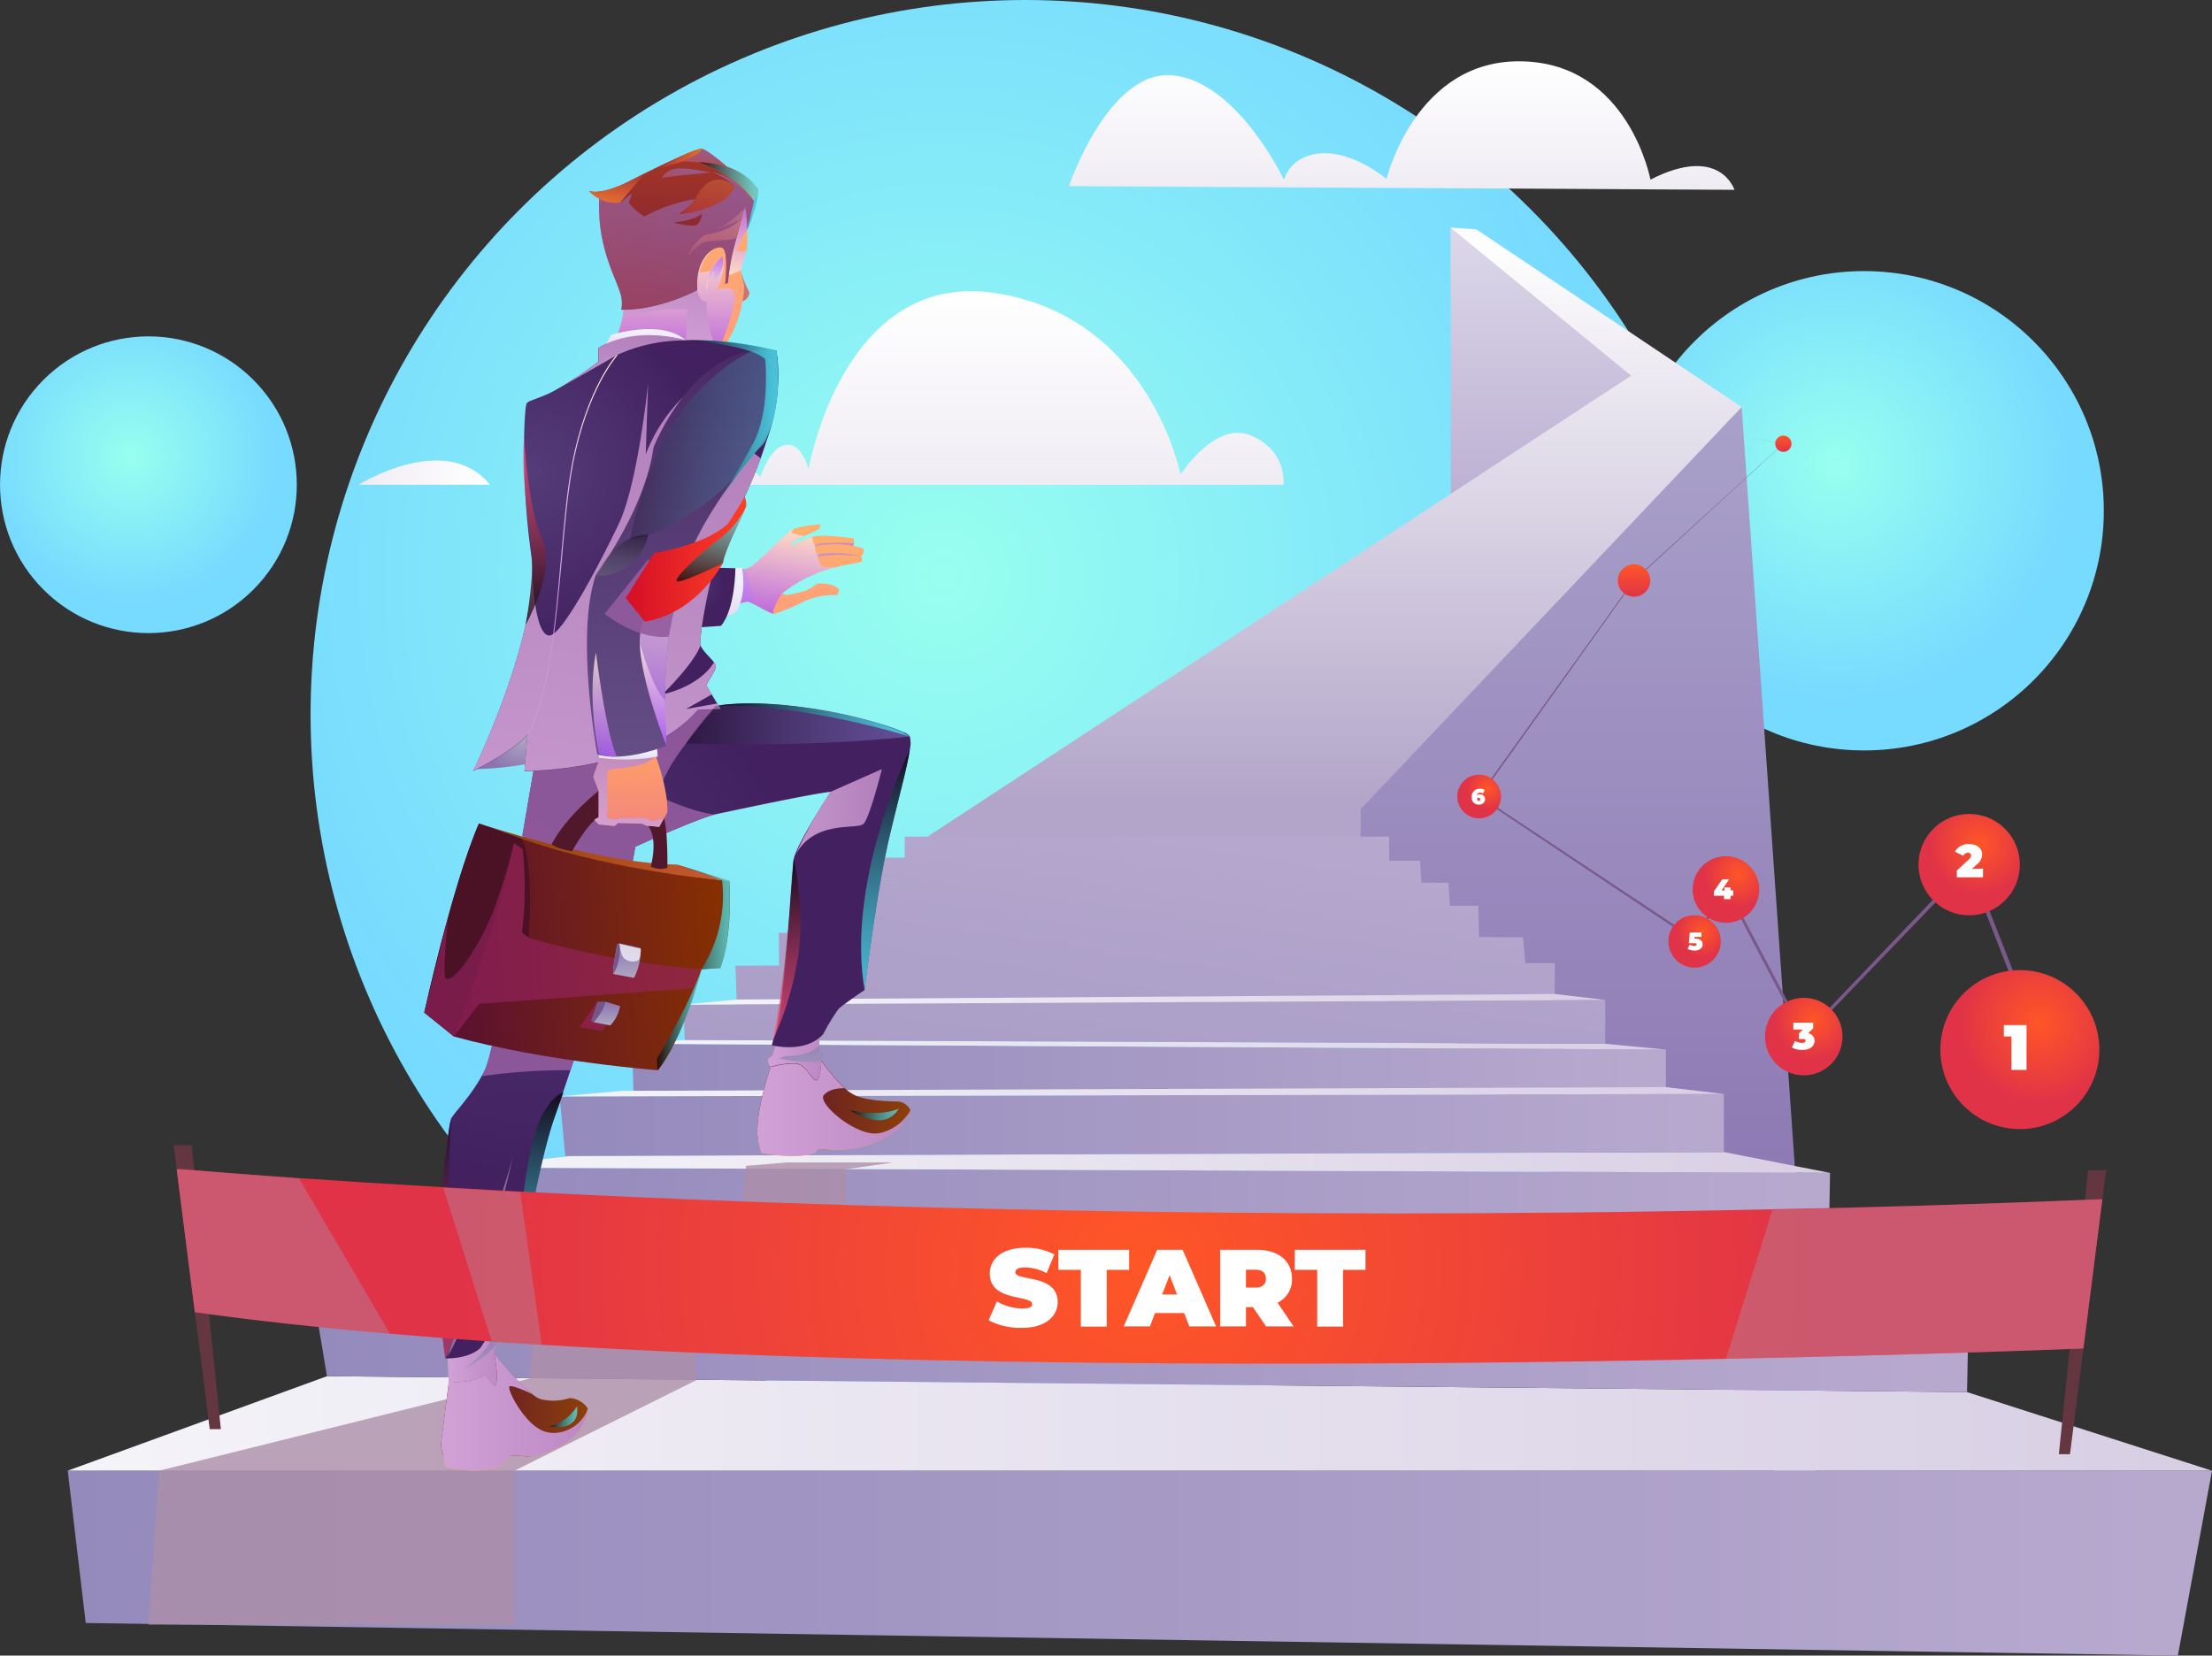 <svg xmlns="http://www.w3.org/2000/svg" xmlns:xlink="http://www.w3.org/1999/xlink" viewBox="0 0 506.68 379.31"><rect x="0" y="0" width="506.68" height="379.31" fill="#333333" stroke="none"/><defs><style>.cls-1{isolation:isolate;}.cls-2{fill:url(#Áåçûìÿííûé_ãðàäèåíò_109);}.cls-3{fill:url(#Áåçûìÿííûé_ãðàäèåíò_109-2);}.cls-4{fill:url(#Áåçûìÿííûé_ãðàäèåíò_109-3);}.cls-10,.cls-101,.cls-106,.cls-11,.cls-111,.cls-112,.cls-114,.cls-12,.cls-120,.cls-121,.cls-122,.cls-123,.cls-13,.cls-14,.cls-15,.cls-16,.cls-17,.cls-18,.cls-19,.cls-20,.cls-21,.cls-22,.cls-23,.cls-24,.cls-25,.cls-26,.cls-27,.cls-28,.cls-29,.cls-31,.cls-33,.cls-35,.cls-40,.cls-41,.cls-42,.cls-43,.cls-44,.cls-45,.cls-46,.cls-48,.cls-49,.cls-5,.cls-50,.cls-55,.cls-6,.cls-66,.cls-67,.cls-69,.cls-7,.cls-70,.cls-71,.cls-72,.cls-73,.cls-74,.cls-75,.cls-76,.cls-77,.cls-78,.cls-79,.cls-8,.cls-80,.cls-89,.cls-9,.cls-91,.cls-92{fill-rule:evenodd;}.cls-5{fill:url(#Áåçûìÿííûé_ãðàäèåíò_118);}.cls-6{fill:url(#Áåçûìÿííûé_ãðàäèåíò_118-2);}.cls-7{fill:url(#Áåçûìÿííûé_ãðàäèåíò_118-3);}.cls-8{fill:url(#Áåçûìÿííûé_ãðàäèåíò_51);}.cls-9{fill:url(#Áåçûìÿííûé_ãðàäèåíò_47);}.cls-10{fill:url(#Áåçûìÿííûé_ãðàäèåíò_24);}.cls-11{fill:url(#Áåçûìÿííûé_ãðàäèåíò_41);}.cls-12{fill:url(#Áåçûìÿííûé_ãðàäèåíò_24-2);}.cls-13{fill:url(#Áåçûìÿííûé_ãðàäèåíò_41-2);}.cls-14{fill:url(#Áåçûìÿííûé_ãðàäèåíò_24-3);}.cls-15{fill:url(#Áåçûìÿííûé_ãðàäèåíò_41-3);}.cls-16{fill:url(#Áåçûìÿííûé_ãðàäèåíò_24-4);}.cls-17{fill:url(#Áåçûìÿííûé_ãðàäèåíò_24-5);}.cls-18{fill:url(#Áåçûìÿííûé_ãðàäèåíò_41-4);}.cls-19{fill:url(#Áåçûìÿííûé_ãðàäèåíò_24-6);}.cls-20{fill:url(#Áåçûìÿííûé_ãðàäèåíò_24-7);}.cls-21{fill:url(#Áåçûìÿííûé_ãðàäèåíò_24-8);}.cls-22{fill:url(#Áåçûìÿííûé_ãðàäèåíò_24-9);}.cls-23{fill:url(#Áåçûìÿííûé_ãðàäèåíò_24-10);}.cls-24{fill:url(#Áåçûìÿííûé_ãðàäèåíò_24-11);}.cls-25{fill:url(#Áåçûìÿííûé_ãðàäèåíò_41-5);}.cls-26{fill:url(#Áåçûìÿííûé_ãðàäèåíò_35);}.cls-27{fill:url(#Áåçûìÿííûé_ãðàäèåíò_24-12);}.cls-28{fill:url(#Áåçûìÿííûé_ãðàäèåíò_41-6);}.cls-114,.cls-29{fill:#ad8ea9;}.cls-29,.cls-39,.cls-51,.cls-52,.cls-53,.cls-93,.cls-94,.cls-97{opacity:0.8;}.cls-100,.cls-101,.cls-102,.cls-103,.cls-114,.cls-29,.cls-30,.cls-32,.cls-34,.cls-36,.cls-37,.cls-38,.cls-39,.cls-47,.cls-51,.cls-52,.cls-53,.cls-54,.cls-58,.cls-59,.cls-60,.cls-74,.cls-81,.cls-82,.cls-83,.cls-84,.cls-85,.cls-90,.cls-93,.cls-94,.cls-97{mix-blend-mode:multiply;}.cls-100,.cls-101,.cls-30,.cls-36,.cls-37,.cls-38,.cls-47,.cls-54,.cls-81,.cls-82,.cls-83,.cls-84,.cls-85,.cls-90{opacity:0.91;}.cls-30{fill:url(#Áåçûìÿííûé_ãðàäèåíò_73);}.cls-31{fill:url(#Áåçûìÿííûé_ãðàäèåíò_133);}.cls-32{fill:url(#Áåçûìÿííûé_ãðàäèåíò_73-2);}.cls-33{fill:url(#Áåçûìÿííûé_ãðàäèåíò_133-2);}.cls-34{fill:url(#Áåçûìÿííûé_ãðàäèåíò_73-3);}.cls-35{fill:url(#Áåçûìÿííûé_ãðàäèåíò_40);}.cls-36{fill:url(#Áåçûìÿííûé_ãðàäèåíò_73-4);}.cls-37{fill:url(#Áåçûìÿííûé_ãðàäèåíò_73-5);}.cls-38{fill:url(#Áåçûìÿííûé_ãðàäèåíò_73-6);}.cls-39{fill:url(#Áåçûìÿííûé_ãðàäèåíò_153);}.cls-40{fill:url(#Áåçûìÿííûé_ãðàäèåíò_68);}.cls-41{fill:url(#Áåçûìÿííûé_ãðàäèåíò_93);}.cls-42{fill:#b53d27;}.cls-43{fill:url(#Áåçûìÿííûé_ãðàäèåíò_26);}.cls-44{fill:url(#Áåçûìÿííûé_ãðàäèåíò_26-2);}.cls-45{fill:url(#Áåçûìÿííûé_ãðàäèåíò_93-2);}.cls-46{fill:url(#Áåçûìÿííûé_ãðàäèåíò_184);}.cls-101,.cls-47{fill:#935b9d;}.cls-48{fill:url(#Áåçûìÿííûé_ãðàäèåíò_184-2);}.cls-49{fill:#d2726c;}.cls-50{fill:url(#Áåçûìÿííûé_ãðàäèåíò_40-2);}.cls-51{fill:url(#Áåçûìÿííûé_ãðàäèåíò_153-2);}.cls-52{fill:url(#Áåçûìÿííûé_ãðàäèåíò_285);}.cls-53{fill:url(#Áåçûìÿííûé_ãðàäèåíò_285-2);}.cls-54{fill:url(#Áåçûìÿííûé_ãðàäèåíò_73-7);}.cls-55{fill:url(#Áåçûìÿííûé_ãðàäèåíò_16);}.cls-56{fill:url(#Áåçûìÿííûé_ãðàäèåíò_145);}.cls-57{fill:url(#Áåçûìÿííûé_ãðàäèåíò_145-2);}.cls-109,.cls-58,.cls-59,.cls-60{opacity:0.5;}.cls-58{fill:url(#Áåçûìÿííûé_ãðàäèåíò_2);}.cls-59{fill:url(#Áåçûìÿííûé_ãðàäèåíò_2-2);}.cls-60{fill:url(#Áåçûìÿííûé_ãðàäèåíò_2-3);}.cls-61{fill:url(#Áåçûìÿííûé_ãðàäèåíò_145-3);}.cls-62{fill:url(#Áåçûìÿííûé_ãðàäèåíò_145-4);}.cls-63{fill:url(#Áåçûìÿííûé_ãðàäèåíò_151);}.cls-64{fill:url(#Áåçûìÿííûé_ãðàäèåíò_152);}.cls-104,.cls-105,.cls-107,.cls-108,.cls-110,.cls-65,.cls-77,.cls-79,.cls-80,.cls-87,.cls-88,.cls-98,.cls-99{opacity:0.7;}.cls-104,.cls-105,.cls-107,.cls-108,.cls-109,.cls-110,.cls-65,.cls-77,.cls-79,.cls-80,.cls-86,.cls-87,.cls-88,.cls-95,.cls-96,.cls-98,.cls-99{mix-blend-mode:screen;}.cls-65{fill:url(#Áåçûìÿííûé_ãðàäèåíò_179);}.cls-66{fill:url(#Áåçûìÿííûé_ãðàäèåíò_33);}.cls-67{fill:url(#Áåçûìÿííûé_ãðàäèåíò_77);}.cls-68{fill:url(#Áåçûìÿííûé_ãðàäèåíò_153-3);}.cls-69{fill:url(#Áåçûìÿííûé_ãðàäèåíò_68-2);}.cls-70{fill:url(#Áåçûìÿííûé_ãðàäèåíò_132);}.cls-71{fill:url(#Áåçûìÿííûé_ãðàäèåíò_124);}.cls-72{fill:#50182a;}.cls-73{fill:#4b1124;}.cls-74{fill:#9a2463;opacity:0.6;}.cls-75{fill:url(#Áåçûìÿííûé_ãðàäèåíò_133-3);}.cls-76{fill:#755689;}.cls-113,.cls-77{fill:#fff;}.cls-78{fill:url(#Áåçûìÿííûé_ãðàäèåíò_133-4);}.cls-79{fill:url(#Áåçûìÿííûé_ãðàäèåíò_179-2);}.cls-80{fill:url(#Áåçûìÿííûé_ãðàäèåíò_179-3);}.cls-81{fill:url(#Áåçûìÿííûé_ãðàäèåíò_73-8);}.cls-82{fill:url(#Áåçûìÿííûé_ãðàäèåíò_73-9);}.cls-83{fill:url(#Áåçûìÿííûé_ãðàäèåíò_73-10);}.cls-84{fill:#93789d;}.cls-85{fill:url(#Áåçûìÿííûé_ãðàäèåíò_73-11);}.cls-86{opacity:0.33;fill:url(#Áåçûìÿííûé_ãðàäèåíò_167);}.cls-87{fill:url(#Áåçûìÿííûé_ãðàäèåíò_172);}.cls-88{fill:url(#Áåçûìÿííûé_ãðàäèåíò_172-2);}.cls-89{fill:url(#Áåçûìÿííûé_ãðàäèåíò_177);}.cls-90{fill:url(#Áåçûìÿííûé_ãðàäèåíò_73-12);}.cls-91{fill:url(#Áåçûìÿííûé_ãðàäèåíò_68-3);}.cls-92{fill:url(#Áåçûìÿííûé_ãðàäèåíò_84);}.cls-93{fill:url(#Áåçûìÿííûé_ãðàäèåíò_153-4);}.cls-94{fill:url(#Áåçûìÿííûé_ãðàäèåíò_153-5);}.cls-95{opacity:0.2;fill:url(#Áåçûìÿííûé_ãðàäèåíò_176);}.cls-114,.cls-96{opacity:0.4;}.cls-96{fill:url(#Áåçûìÿííûé_ãðàäèåíò_163);}.cls-97{fill:url(#Áåçûìÿííûé_ãðàäèåíò_153-6);}.cls-98{fill:url(#Áåçûìÿííûé_ãðàäèåíò_179-4);}.cls-99{fill:url(#Áåçûìÿííûé_ãðàäèåíò_179-5);}.cls-100{fill:url(#Áåçûìÿííûé_ãðàäèåíò_73-13);}.cls-102{fill:url(#Áåçûìÿííûé_ãðàäèåíò_73-14);}.cls-103{fill:url(#Áåçûìÿííûé_ãðàäèåíò_73-15);}.cls-104{fill:url(#Áåçûìÿííûé_ãðàäèåíò_179-6);}.cls-105{fill:url(#Áåçûìÿííûé_ãðàäèåíò_179-7);}.cls-106{fill:url(#Áåçûìÿííûé_ãðàäèåíò_201);}.cls-107{fill:url(#Áåçûìÿííûé_ãðàäèåíò_179-8);}.cls-108{fill:url(#Áåçûìÿííûé_ãðàäèåíò_208);}.cls-109{fill:url(#Áåçûìÿííûé_ãðàäèåíò_210);}.cls-110{fill:url(#Áåçûìÿííûé_ãðàäèåíò_210-2);}.cls-111{fill:#633640;}.cls-112{fill:url(#Áåçûìÿííûé_ãðàäèåíò_123);}.cls-115{fill:#79598a;}.cls-116{fill:url(#Áåçûìÿííûé_ãðàäèåíò_123-2);}.cls-117{fill:url(#Áåçûìÿííûé_ãðàäèåíò_123-3);}.cls-118{fill:url(#Áåçûìÿííûé_ãðàäèåíò_123-4);}.cls-119{fill:url(#Áåçûìÿííûé_ãðàäèåíò_123-5);}.cls-120{fill:url(#Áåçûìÿííûé_ãðàäèåíò_123-6);}.cls-121{fill:url(#Áåçûìÿííûé_ãðàäèåíò_123-7);}.cls-122{fill:url(#Áåçûìÿííûé_ãðàäèåíò_170);}.cls-123{fill:url(#Áåçûìÿííûé_ãðàäèåíò_170-2);}</style><radialGradient id="Áåçûìÿííûé_ãðàäèåíò_109" cx="215.89" cy="132.1" r="163.71" gradientUnits="userSpaceOnUse"><stop offset="0" stop-color="#98ffef"/><stop offset="0.98" stop-color="#77daff"/></radialGradient><radialGradient id="Áåçûìÿííûé_ãðàäèåíò_109-2" cx="420.63" cy="106.42" r="54.91" xlink:href="#Áåçûìÿííûé_ãðàäèåíò_109"/><radialGradient id="Áåçûìÿííûé_ãðàäèåíò_109-3" cx="30.05" cy="104.49" r="33.99" gradientTransform="translate(88.48 8.49) rotate(45)" xlink:href="#Áåçûìÿííûé_ãðàäèåíò_109"/><linearGradient id="Áåçûìÿííûé_ãðàäèåíò_118" x1="221.22" y1="111.06" x2="221.22" y2="66.71" gradientUnits="userSpaceOnUse"><stop offset="0.02" stop-color="#f0ecf4"/><stop offset="1" stop-color="#fff"/></linearGradient><linearGradient id="Áåçûìÿííûé_ãðàäèåíò_118-2" x1="82.14" y1="108.28" x2="112.24" y2="108.28" xlink:href="#Áåçûìÿííûé_ãðàäèåíò_118"/><linearGradient id="Áåçûìÿííûé_ãðàäèåíò_118-3" x1="321.07" y1="43.49" x2="321.07" y2="14.04" xlink:href="#Áåçûìÿííûé_ãðàäèåíò_118"/><linearGradient id="Áåçûìÿííûé_ãðàäèåíò_51" x1="41.16" y1="210.47" x2="41.16" y2="52.15" gradientTransform="matrix(-1, 0, 0, 1, 401.39, 0)" gradientUnits="userSpaceOnUse"><stop offset="0.02" stop-color="#8c74b1"/><stop offset="1" stop-color="#dcd8e9"/></linearGradient><linearGradient id="Áåçûìÿííûé_ãðàäèåíò_47" x1="44.66" y1="351.27" x2="44.66" y2="93.25" gradientTransform="matrix(-1, 0, 0, 1, 401.39, 0)" gradientUnits="userSpaceOnUse"><stop offset="0.02" stop-color="#8268aa"/><stop offset="1" stop-color="#a9a1ca"/></linearGradient><linearGradient id="Áåçûìÿííûé_ãðàäèåíò_24" x1="15.51" y1="358.12" x2="506.68" y2="358.12" gradientUnits="userSpaceOnUse"><stop offset="0" stop-color="#948abc"/><stop offset="0.98" stop-color="#b7a9ce"/></linearGradient><linearGradient id="Áåçûìÿííûé_ãðàäèåíò_41" x1="-105.29" y1="326.13" x2="385.89" y2="326.13" gradientTransform="matrix(-1, 0, 0, 1, 401.39, 0)" gradientUnits="userSpaceOnUse"><stop offset="0.02" stop-color="#d8cfe4"/><stop offset="1" stop-color="#f5f4f9"/></linearGradient><linearGradient id="Áåçûìÿííûé_ãðàäèåíò_24-2" x1="71.3" y1="306.38" x2="451.06" y2="306.38" xlink:href="#Áåçûìÿííûé_ãðàäèåíò_24"/><linearGradient id="Áåçûìÿííûé_ãðàäèåíò_41-2" x1="-49.67" y1="288.8" x2="330.09" y2="288.8" xlink:href="#Áåçûìÿííûé_ãðàäèåíò_41"/><linearGradient id="Áåçûìÿííûé_ãðàäèåíò_24-3" x1="106.57" y1="275.64" x2="419.19" y2="275.64" xlink:href="#Áåçûìÿííûé_ãðàäèåíò_24"/><linearGradient id="Áåçûìÿííûé_ãðàäèåíò_41-3" x1="-17.79" y1="266.33" x2="294.82" y2="266.33" xlink:href="#Áåçûìÿííûé_ãðàäèåíò_41"/><linearGradient id="Áåçûìÿííûé_ãðàäèåíò_24-4" x1="128.17" y1="257.75" x2="394.87" y2="257.75" xlink:href="#Áåçûìÿííûé_ãðàäèåíò_24"/><linearGradient id="Áåçûìÿííûé_ãðàäèåíò_24-5" x1="144.76" y1="244.53" x2="381.58" y2="244.53" xlink:href="#Áåçûìÿííûé_ãðàäèåíò_24"/><linearGradient id="Áåçûìÿííûé_ãðàäèåíò_41-4" x1="19.81" y1="239.38" x2="256.64" y2="239.38" xlink:href="#Áåçûìÿííûé_ãðàäèåíò_41"/><linearGradient id="Áåçûìÿííûé_ãðàäèåíò_24-6" x1="154.18" y1="345.81" x2="132.7" y2="185.64" gradientTransform="matrix(-1, 0, 0, 1, 401.39, 0)" xlink:href="#Áåçûìÿííûé_ãðàäèåíò_24"/><linearGradient id="Áåçûìÿííûé_ãðàäèåíò_24-7" x1="155.74" y1="350.1" x2="133.16" y2="181.77" gradientTransform="matrix(-1, 0, 0, 1, 401.39, 0)" xlink:href="#Áåçûìÿííûé_ãðàäèåíò_24"/><linearGradient id="Áåçûìÿííûé_ãðàäèåíò_24-8" x1="154.92" y1="349.01" x2="132.37" y2="180.85" gradientTransform="matrix(-1, 0, 0, 1, 401.39, 0)" xlink:href="#Áåçûìÿííûé_ãðàäèåíò_24"/><linearGradient id="Áåçûìÿííûé_ãðàäèåíò_24-9" x1="156.93" y1="347.12" x2="134.55" y2="180.2" gradientTransform="matrix(-1, 0, 0, 1, 401.39, 0)" xlink:href="#Áåçûìÿííûé_ãðàäèåíò_24"/><linearGradient id="Áåçûìÿííûé_ãðàäèåíò_24-10" x1="156.5" y1="343.09" x2="134.67" y2="180.26" gradientTransform="matrix(-1, 0, 0, 1, 401.39, 0)" xlink:href="#Áåçûìÿííûé_ãðàäèåíò_24"/><linearGradient id="Áåçûìÿííûé_ãðàäèåíò_24-11" x1="157.84" y1="347.05" x2="135.25" y2="178.62" gradientTransform="matrix(-1, 0, 0, 1, 401.39, 0)" xlink:href="#Áåçûìÿííûé_ãðàäèåíò_24"/><linearGradient id="Áåçûìÿííûé_ãðàäèåíò_41-5" x1="33.71" y1="228.95" x2="244.84" y2="228.95" xlink:href="#Áåçûìÿííûé_ãðàäèåíò_41"/><linearGradient id="Áåçûìÿííûé_ãðàäèåíò_35" x1="95.68" y1="183.54" x2="95.68" y2="55.07" gradientTransform="matrix(-1, 0, 0, 1, 401.39, 0)" gradientUnits="userSpaceOnUse"><stop offset="0" stop-color="#b2a5c9"/><stop offset="0.98" stop-color="#fdfdfd"/></linearGradient><linearGradient id="Áåçûìÿííûé_ãðàäèåíò_24-12" x1="160.59" y1="358.32" x2="136.24" y2="176.72" gradientTransform="matrix(-1, 0, 0, 1, 401.39, 0)" xlink:href="#Áåçûìÿííûé_ãðàäèåíò_24"/><linearGradient id="Áåçûìÿííûé_ãðàäèåíò_41-6" x1="6.56" y1="250.14" x2="273.22" y2="250.14" xlink:href="#Áåçûìÿííûé_ãðàäèåíò_41"/><linearGradient id="Áåçûìÿííûé_ãðàäèåíò_73" x1="103.28" y1="234.08" x2="207.23" y2="234.08" gradientUnits="userSpaceOnUse"><stop offset="0.02" stop-color="#d1a1d6"/><stop offset="0.99" stop-color="#bd89c4"/></linearGradient><linearGradient id="Áåçûìÿííûé_ãðàäèåíò_133" x1="182.3" y1="250.37" x2="182.3" y2="234.72" gradientUnits="userSpaceOnUse"><stop offset="0" stop-color="#aea8c2"/><stop offset="0.98" stop-color="#8c74b1"/></linearGradient><linearGradient id="Áåçûìÿííûé_ãðàäèåíò_73-2" x1="175.9" y1="242.91" x2="188.21" y2="242.91" xlink:href="#Áåçûìÿííûé_ãðàäèåíò_73"/><linearGradient id="Áåçûìÿííûé_ãðàäèåíò_133-2" x1="108.55" y1="319.03" x2="108.55" y2="302.01" xlink:href="#Áåçûìÿííûé_ãðàäèåíò_133"/><linearGradient id="Áåçûìÿííûé_ãðàäèåíò_73-3" x1="102.53" y1="310.52" x2="114.56" y2="310.52" xlink:href="#Áåçûìÿííûé_ãðàäèåíò_73"/><linearGradient id="Áåçûìÿííûé_ãðàäèåíò_40" x1="181.64" y1="140.68" x2="181.64" y2="120.08" gradientUnits="userSpaceOnUse"><stop offset="0.02" stop-color="#ff9f7a"/><stop offset="1" stop-color="#ffb06d"/></linearGradient><linearGradient id="Áåçûìÿííûé_ãðàäèåíò_73-4" x1="169.43" y1="139.8" x2="171.08" y2="130.46" xlink:href="#Áåçûìÿííûé_ãðàäèåíò_73"/><linearGradient id="Áåçûìÿííûé_ãðàäèåíò_73-5" x1="188.71" y1="127.36" x2="189.41" y2="123.36" xlink:href="#Áåçûìÿííûé_ãðàäèåíò_73"/><linearGradient id="Áåçûìÿííûé_ãðàäèåíò_73-6" x1="190.47" y1="129.24" x2="190.98" y2="126.31" xlink:href="#Áåçûìÿííûé_ãðàäèåíò_73"/><linearGradient id="Áåçûìÿííûé_ãðàäèåíò_153" x1="178.62" y1="140.9" x2="182.1" y2="121.14" gradientUnits="userSpaceOnUse"><stop offset="0.01" stop-color="#b060f4"/><stop offset="1" stop-color="#ffeadb"/></linearGradient><linearGradient id="Áåçûìÿííûé_ãðàäèåíò_68" x1="168.04" y1="143.72" x2="168.04" y2="132.63" gradientTransform="translate(-9.13 9.18) rotate(-3.85)" gradientUnits="userSpaceOnUse"><stop offset="0.02" stop-color="#e1dbeb"/><stop offset="0.17" stop-color="#e7e2f1"/><stop offset="0.56" stop-color="#f0ecfb"/><stop offset="1" stop-color="#f3f0fe"/></linearGradient><radialGradient id="Áåçûìÿííûé_ãðàäèåíò_93" cx="160.45" cy="136.23" r="5.82" gradientTransform="translate(-9.13 9.18) rotate(-3.85)" gradientUnits="userSpaceOnUse"><stop offset="0" stop-color="#4b3272"/><stop offset="0.99" stop-color="#432160"/></radialGradient><linearGradient id="Áåçûìÿííûé_ãðàäèåíò_26" x1="191.09" y1="264.86" x2="191.09" y2="254.34" gradientUnits="userSpaceOnUse"><stop offset="0" stop-color="#ffb827"/><stop offset="1" stop-color="#ff6b22"/></linearGradient><linearGradient id="Áåçûìÿííûé_ãðàäèåíò_26-2" x1="118.1" y1="336.95" x2="118.1" y2="322.66" xlink:href="#Áåçûìÿííûé_ãðàäèåíò_26"/><radialGradient id="Áåçûìÿííûé_ãðàäèåíò_93-2" cx="121.38" cy="208.37" r="61.76" gradientTransform="matrix(1, 0, 0, 1, 0, 0)" xlink:href="#Áåçûìÿííûé_ãðàäèåíò_93"/><linearGradient id="Áåçûìÿííûé_ãðàäèåíò_184" x1="101.02" y1="322.16" x2="134.63" y2="322.16" gradientUnits="userSpaceOnUse"><stop offset="0.01" stop-color="#570e33"/><stop offset="1" stop-color="#8d4009"/></linearGradient><linearGradient id="Áåçûìÿííûé_ãðàäèåíò_184-2" x1="173.49" y1="252.69" x2="208.55" y2="252.69" xlink:href="#Áåçûìÿííûé_ãðàäèåíò_184"/><linearGradient id="Áåçûìÿííûé_ãðàäèåíò_40-2" x1="154.99" y1="82.21" x2="154.99" y2="37.41" xlink:href="#Áåçûìÿííûé_ãðàäèåíò_40"/><linearGradient id="Áåçûìÿííûé_ãðàäèåíò_153-2" x1="154.43" y1="80.93" x2="154.43" y2="56.82" xlink:href="#Áåçûìÿííûé_ãðàäèåíò_153"/><linearGradient id="Áåçûìÿííûé_ãðàäèåíò_285" x1="168.4" y1="63.4" x2="171.22" y2="47.41" gradientUnits="userSpaceOnUse"><stop offset="0" stop-color="#ffeadb"/><stop offset="0.99" stop-color="#b060f4"/></linearGradient><linearGradient id="Áåçûìÿííûé_ãðàäèåíò_285-2" x1="163.05" y1="66.92" x2="164.52" y2="58.56" xlink:href="#Áåçûìÿííûé_ãðàäèåíò_285"/><linearGradient id="Áåçûìÿííûé_ãðàäèåíò_73-7" x1="152.08" y1="78.38" x2="154.7" y2="63.51" xlink:href="#Áåçûìÿííûé_ãðàäèåíò_73"/><linearGradient id="Áåçûìÿííûé_ãðàäèåíò_16" x1="154.26" y1="70.96" x2="154.26" y2="34.09" gradientUnits="userSpaceOnUse"><stop offset="0.01" stop-color="#721d3b"/><stop offset="1" stop-color="#a63624"/></linearGradient><linearGradient id="Áåçûìÿííûé_ãðàäèåíò_145" x1="162.82" y1="59.66" x2="164.68" y2="49.16" gradientUnits="userSpaceOnUse"><stop offset="0.01" stop-color="#ae3438"/><stop offset="0.99" stop-color="#e06e31"/></linearGradient><linearGradient id="Áåçûìÿííûé_ãðàäèåíò_145-2" x1="166.6" y1="53.03" x2="167.59" y2="47.43" xlink:href="#Áåçûìÿííûé_ãðàäèåíò_145"/><linearGradient id="Áåçûìÿííûé_ãðàäèåíò_2" x1="160.75" y1="37.98" x2="161.41" y2="34.21" gradientUnits="userSpaceOnUse"><stop offset="0.01" stop-color="#be6888"/><stop offset="1" stop-color="#8e81f4"/></linearGradient><linearGradient id="Áåçûìÿííûé_ãðàäèåíò_2-2" x1="150.59" y1="72.42" x2="156.59" y2="38.39" xlink:href="#Áåçûìÿííûé_ãðàäèåíò_2"/><linearGradient id="Áåçûìÿííûé_ãðàäèåíò_2-3" x1="156.91" y1="41.73" x2="157.47" y2="38.55" xlink:href="#Áåçûìÿííûé_ãðàäèåíò_2"/><linearGradient id="Áåçûìÿííûé_ãðàäèåíò_145-3" x1="160.17" y1="41.62" x2="173.49" y2="41.62" xlink:href="#Áåçûìÿííûé_ãðàäèåíò_145"/><linearGradient id="Áåçûìÿííûé_ãðàäèåíò_145-4" x1="150.88" y1="36.35" x2="160.79" y2="36.35" xlink:href="#Áåçûìÿííûé_ãðàäèåíò_145"/><linearGradient id="Áåçûìÿííûé_ãðàäèåíò_151" x1="161.15" y1="50.15" x2="162.81" y2="40.74" gradientUnits="userSpaceOnUse"><stop offset="0.01" stop-color="#ae3438"/><stop offset="0.99" stop-color="#b54f31"/></linearGradient><linearGradient id="Áåçûìÿííûé_ãðàäèåíò_152" x1="140.49" y1="46.48" x2="141.87" y2="38.66" gradientUnits="userSpaceOnUse"><stop offset="0.01" stop-color="#e06e31"/><stop offset="0.99" stop-color="#ae3438"/></linearGradient><linearGradient id="Áåçûìÿííûé_ãðàäèåíò_179" x1="160.17" y1="44.86" x2="173.69" y2="44.86" gradientUnits="userSpaceOnUse"><stop offset="0"/><stop offset="0.08" stop-color="#081a1c"/><stop offset="0.34" stop-color="#1f676b"/><stop offset="0.57" stop-color="#32a3ab"/><stop offset="0.77" stop-color="#3fcfd8"/><stop offset="0.91" stop-color="#47eaf5"/><stop offset="1" stop-color="#4af4ff"/></linearGradient><radialGradient id="Áåçûìÿííûé_ãðàäèåíò_33" cx="119.51" cy="168.69" r="9.01" xlink:href="#Áåçûìÿííûé_ãðàäèåíò_133"/><radialGradient id="Áåçûìÿííûé_ãðàäèåíò_77" cx="121.86" cy="108.16" r="40.64" gradientUnits="userSpaceOnUse"><stop offset="0" stop-color="#543c79"/><stop offset="0.99" stop-color="#432160"/></radialGradient><linearGradient id="Áåçûìÿííûé_ãðàäèåíò_153-3" x1="122.97" y1="168.81" x2="138.5" y2="80.74" xlink:href="#Áåçûìÿííûé_ãðàäèåíò_153"/><linearGradient id="Áåçûìÿííûé_ãðàäèåíò_68-2" x1="147.93" y1="78.84" x2="147.93" y2="75.38" gradientTransform="matrix(1, 0, 0, 1, 0, 0)" xlink:href="#Áåçûìÿííûé_ãðàäèåíò_68"/><linearGradient id="Áåçûìÿííûé_ãðàäèåíò_132" x1="96.74" y1="219.36" x2="168.44" y2="219.36" gradientTransform="matrix(1, -0.07, 0.07, 1, -14.56, 6.6)" gradientUnits="userSpaceOnUse"><stop offset="0.01" stop-color="#570e33"/><stop offset="1" stop-color="#893100"/></linearGradient><linearGradient id="Áåçûìÿííûé_ãðàäèåíò_124" x1="112.07" y1="198.26" x2="168.44" y2="198.26" gradientTransform="matrix(1, -0.07, 0.07, 1, -14.56, 6.6)" gradientUnits="userSpaceOnUse"><stop offset="0" stop-color="#8d4009"/><stop offset="0.99" stop-color="#cc5a33"/></linearGradient><linearGradient id="Áåçûìÿííûé_ãðàäèåíò_133-3" x1="143.64" y1="224.03" x2="143.64" y2="216.08" xlink:href="#Áåçûìÿííûé_ãðàäèåíò_133"/><linearGradient id="Áåçûìÿííûé_ãðàäèåíò_133-4" x1="138.98" y1="234.91" x2="138.98" y2="229.49" xlink:href="#Áåçûìÿííûé_ãðàäèåíò_133"/><linearGradient id="Áåçûìÿííûé_ãðàäèåíò_179-2" x1="155.12" y1="210.07" x2="167.17" y2="210.07" xlink:href="#Áåçûìÿííûé_ãðàäèåíò_179"/><linearGradient id="Áåçûìÿííûé_ãðàäèåíò_179-3" x1="150.48" y1="233.63" x2="160.7" y2="233.63" xlink:href="#Áåçûìÿííûé_ãðàäèåíò_179"/><linearGradient id="Áåçûìÿííûé_ãðàäèåíò_73-8" x1="162.52" y1="113.28" x2="162.75" y2="111.99" xlink:href="#Áåçûìÿííûé_ãðàäèåíò_73"/><linearGradient id="Áåçûìÿííûé_ãðàäèåíò_73-9" x1="134.69" y1="181.26" x2="151.07" y2="88.36" xlink:href="#Áåçûìÿííûé_ãðàäèåíò_73"/><linearGradient id="Áåçûìÿííûé_ãðàäèåíò_73-10" x1="141.21" y1="91.2" x2="143.99" y2="75.46" xlink:href="#Áåçûìÿííûé_ãðàäèåíò_73"/><linearGradient id="Áåçûìÿííûé_ãðàäèåíò_73-11" x1="181.81" y1="186.43" x2="202.01" y2="186.43" xlink:href="#Áåçûìÿííûé_ãðàäèåíò_73"/><linearGradient id="Áåçûìÿííûé_ãðàäèåíò_167" x1="157.14" y1="165.96" x2="208.38" y2="165.96" gradientUnits="userSpaceOnUse"><stop offset="0"/><stop offset="0.08" stop-color="#11121c"/><stop offset="0.34" stop-color="#42476b"/><stop offset="0.57" stop-color="#6971ab"/><stop offset="0.77" stop-color="#858fd8"/><stop offset="0.91" stop-color="#97a2f5"/><stop offset="1" stop-color="#9da9ff"/></linearGradient><linearGradient id="Áåçûìÿííûé_ãðàäèåíò_172" x1="123.13" y1="302.87" x2="123.13" y2="250.25" gradientUnits="userSpaceOnUse"><stop offset="0" stop-color="#4af4ff"/><stop offset="0.09" stop-color="#47eaf5"/><stop offset="0.23" stop-color="#3fcfd8"/><stop offset="0.43" stop-color="#32a3ab"/><stop offset="0.66" stop-color="#1f676b"/><stop offset="0.92" stop-color="#081a1c"/><stop offset="1"/></linearGradient><linearGradient id="Áåçûìÿííûé_ãðàäèåíò_172-2" x1="202.82" y1="226.82" x2="202.82" y2="171.68" xlink:href="#Áåçûìÿííûé_ãðàäèåíò_172"/><linearGradient id="Áåçûìÿííûé_ãðàäèåíò_177" x1="144.39" y1="189.43" x2="144.39" y2="171.7" gradientUnits="userSpaceOnUse"><stop offset="0" stop-color="#f4867c"/><stop offset="0.98" stop-color="#ff9f68"/></linearGradient><linearGradient id="Áåçûìÿííûé_ãðàäèåíò_73-12" x1="142.71" y1="189.87" x2="145.77" y2="172.52" xlink:href="#Áåçûìÿííûé_ãðàäèåíò_73"/><linearGradient id="Áåçûìÿííûé_ãðàäèåíò_68-3" x1="143.92" y1="174.04" x2="143.92" y2="171.39" gradientTransform="matrix(1, 0, 0, 1, 0, 0)" xlink:href="#Áåçûìÿííûé_ãðàäèåíò_68"/><linearGradient id="Áåçûìÿííûé_ãðàäèåíò_84" x1="156.37" y1="173.35" x2="156.37" y2="80.14" gradientUnits="userSpaceOnUse"><stop offset="0" stop-color="#644e85"/><stop offset="0.99" stop-color="#4b2b67"/></linearGradient><linearGradient id="Áåçûìÿííûé_ãðàäèåíò_153-4" x1="147.56" y1="169.95" x2="154.99" y2="127.77" xlink:href="#Áåçûìÿííûé_ãðàäèåíò_153"/><linearGradient id="Áåçûìÿííûé_ãðàäèåíò_153-5" x1="147.7" y1="169.97" x2="151.52" y2="148.25" xlink:href="#Áåçûìÿííûé_ãðàäèåíò_153"/><linearGradient id="Áåçûìÿííûé_ãðàäèåíò_176" x1="144.39" y1="101.66" x2="178.48" y2="101.66" gradientUnits="userSpaceOnUse"><stop offset="0"/><stop offset="0.08" stop-color="#071c1c"/><stop offset="0.34" stop-color="#1c6b6b"/><stop offset="0.57" stop-color="#2dabab"/><stop offset="0.77" stop-color="#39d8d8"/><stop offset="0.91" stop-color="#40f5f5"/><stop offset="1" stop-color="#43ffff"/></linearGradient><linearGradient id="Áåçûìÿííûé_ãðàäèåíò_163" x1="141.53" y1="132.64" x2="143.47" y2="121.64" gradientUnits="userSpaceOnUse"><stop offset="0" stop-color="#6a6f77"/><stop offset="0.15" stop-color="#61656d"/><stop offset="0.42" stop-color="#484b51"/><stop offset="0.76" stop-color="#1f2123"/><stop offset="1"/></linearGradient><linearGradient id="Áåçûìÿííûé_ãðàäèåíò_153-6" x1="136.89" y1="172.85" x2="140.88" y2="150.27" xlink:href="#Áåçûìÿííûé_ãðàäèåíò_153"/><linearGradient id="Áåçûìÿííûé_ãðàäèåíò_179-4" x1="157.11" y1="97.89" x2="178.21" y2="97.89" xlink:href="#Áåçûìÿííûé_ãðàäèåíò_179"/><linearGradient id="Áåçûìÿííûé_ãðàäèåíò_179-5" x1="164.71" y1="164.96" x2="208.36" y2="164.96" xlink:href="#Áåçûìÿííûé_ãðàäèåíò_179"/><linearGradient id="Áåçûìÿííûé_ãðàäèåíò_73-13" x1="122.05" y1="319.49" x2="122.06" y2="319.49" xlink:href="#Áåçûìÿííûé_ãðàäèåíò_73"/><linearGradient id="Áåçûìÿííûé_ãðàäèåíò_73-14" x1="101.02" y1="323.56" x2="134.63" y2="323.56" xlink:href="#Áåçûìÿííûé_ãðàäèåíò_73"/><linearGradient id="Áåçûìÿííûé_ãðàäèåíò_73-15" x1="173.49" y1="253.97" x2="208.55" y2="253.97" xlink:href="#Áåçûìÿííûé_ãðàäèåíò_73"/><linearGradient id="Áåçûìÿííûé_ãðàäèåíò_179-6" x1="194.63" y1="255.33" x2="205.88" y2="255.33" xlink:href="#Áåçûìÿííûé_ãðàäèåíò_179"/><linearGradient id="Áåçûìÿííûé_ãðàäèåíò_179-7" x1="125.76" y1="324.57" x2="132.24" y2="324.57" xlink:href="#Áåçûìÿííûé_ãðàäèåíò_179"/><linearGradient id="Áåçûìÿííûé_ãðàäèåíò_201" x1="143.35" y1="128.14" x2="170.93" y2="128.14" gradientUnits="userSpaceOnUse"><stop offset="0" stop-color="#d40e27"/><stop offset="1" stop-color="#ff4025"/></linearGradient><linearGradient id="Áåçûìÿííûé_ãðàäèåíò_179-8" x1="161.16" y1="134.27" x2="164.48" y2="115.43" xlink:href="#Áåçûìÿííûé_ãðàäèåíò_179"/><linearGradient id="Áåçûìÿííûé_ãðàäèåíò_208" x1="122.48" y1="143.16" x2="122.48" y2="100.08" gradientUnits="userSpaceOnUse"><stop offset="0"/><stop offset="0.08" stop-color="#1c090d"/><stop offset="0.34" stop-color="#6b2233"/><stop offset="0.57" stop-color="#ab3651"/><stop offset="0.77" stop-color="#d84567"/><stop offset="0.91" stop-color="#f54e74"/><stop offset="1" stop-color="#ff5179"/></linearGradient><linearGradient id="Áåçûìÿííûé_ãðàäèåíò_210" x1="105.24" y1="311.23" x2="105.24" y2="256.33" gradientUnits="userSpaceOnUse"><stop offset="0" stop-color="#ff5179"/><stop offset="0.09" stop-color="#f54e74"/><stop offset="0.23" stop-color="#d84567"/><stop offset="0.43" stop-color="#ab3651"/><stop offset="0.66" stop-color="#6b2233"/><stop offset="0.92" stop-color="#1c090d"/><stop offset="1"/></linearGradient><linearGradient id="Áåçûìÿííûé_ãðàäèåíò_210-2" x1="180.2" y1="238.35" x2="180.2" y2="196.65" xlink:href="#Áåçûìÿííûé_ãðàäèåíò_210"/><radialGradient id="Áåçûìÿííûé_ãðàäèåíò_123" cx="261.02" cy="290.15" r="156.74" gradientUnits="userSpaceOnUse"><stop offset="0" stop-color="#ff5627"/><stop offset="1" stop-color="#e03347"/></radialGradient><radialGradient id="Áåçûìÿííûé_ãðàäèåíò_123-2" cx="467.15" cy="234.35" r="18.21" xlink:href="#Áåçûìÿííûé_ãðàäèåíò_123"/><radialGradient id="Áåçûìÿííûé_ãðàäèåíò_123-3" cx="453.38" cy="193.35" r="11.61" gradientTransform="translate(272.18 -260.93) rotate(45)" xlink:href="#Áåçûìÿííûé_ãðàäèåíò_123"/><radialGradient id="Áåçûìÿííûé_ãðàäèåíò_123-4" cx="415.35" cy="233.8" r="8.88" xlink:href="#Áåçûìÿííûé_ãðàäèåíò_123"/><radialGradient id="Áåçûìÿííûé_ãðàäèåíò_123-5" cx="398.2" cy="200.27" r="7.63" gradientTransform="translate(259.89 -219.86) rotate(45)" xlink:href="#Áåçûìÿííûé_ãðàäèåíò_123"/><radialGradient id="Áåçûìÿííûé_ãðàäèåíò_123-6" cx="390.02" cy="213.35" r="5.97" xlink:href="#Áåçûìÿííûé_ãðàäèåíò_123"/><radialGradient id="Áåçûìÿííûé_ãðàäèåíò_123-7" cx="340.8" cy="180.61" r="4.97" xlink:href="#Áåçûìÿííûé_ãðàäèåíò_123"/><linearGradient id="Áåçûìÿííûé_ãðàäèåíò_170" x1="408.5" y1="103.52" x2="408.5" y2="99.8" gradientUnits="userSpaceOnUse"><stop offset="0" stop-color="#e03347"/><stop offset="1" stop-color="#ff5627"/></linearGradient><linearGradient id="Áåçûìÿííûé_ãðàäèåíò_170-2" x1="374.26" y1="136.71" x2="374.26" y2="129.29" xlink:href="#Áåçûìÿííûé_ãðàäèåíò_170"/></defs><title>ca</title><g class="cls-1"><g id="Layer_2" data-name="Layer 2"><g id="career"><circle class="cls-2" cx="234.85" cy="163.71" r="163.71"/><circle class="cls-3" cx="426.99" cy="117.02" r="54.91"/><circle class="cls-4" cx="33.99" cy="111.06" r="33.99" transform="translate(-68.57 56.56) rotate(-45)"/><path class="cls-5" d="M148.44,111.06H294s.92-7.69-7.35-11.25-16.24,8.9-16.24,8.9-7-36-42.21-41.54-43,40.38-43,40.38-1.37-6.1-5.15-5.63-5.83,7.26-5.83,7.26S159.27,96.25,148.44,111.06Z"/><path class="cls-6" d="M112.24,111.06H82.14S102.13,98.56,112.24,111.06Z"/><path class="cls-7" d="M244.85,42.65l152.44.84S394,33,378.05,41.15c0,0-4.93-26.53-29.37-27.1S317.61,41,317.61,41s-7.39-6.26-14.78-5.88-8.72,6.07-8.72,6.07S283.5,18.79,268.72,17.27,244.85,42.65,244.85,42.65Z"/><polygon class="cls-8" points="332.27 52.15 332.45 204.25 367.25 210.47 388.19 86.37 332.27 52.15"/><polygon class="cls-9" points="417 351.27 398.95 93.25 369.81 112.13 299.26 171.7 296.48 189.43 417 351.27"/><polygon class="cls-10" points="498.86 379.31 506.68 336.95 15.51 336.94 19.64 371.84 498.86 379.31"/><polygon class="cls-11" points="506.68 336.95 450.57 318.94 74.9 315.3 15.51 336.94 506.68 336.95"/><polygon class="cls-12" points="450.57 318.94 451.06 293.82 71.3 293.82 74.9 315.3 450.57 318.94"/><polygon class="cls-13" points="71.3 293.82 108.64 283.78 418.91 283.78 451.06 293.82 71.3 293.82"/><polygon class="cls-14" points="108.5 283.78 106.57 267.5 419.19 268.72 418.91 283.78 108.5 283.78"/><polygon class="cls-15" points="106.57 267.5 131.15 264.82 394.88 263.94 419.19 268.72 106.57 267.5"/><polygon class="cls-16" points="394.88 263.94 394.84 250.64 128.18 251.2 129.48 264.86 394.88 263.94"/><polygon class="cls-17" points="381.58 249.92 381.58 240.47 144.76 239.14 145.09 249.92 381.58 249.92"/><polygon class="cls-18" points="381.58 240.47 367.69 239.14 156.88 238.28 144.76 239.14 381.58 240.47"/><polygon class="cls-19" points="367.69 239.14 367.69 229.09 156.55 230.18 156.84 238.28 367.69 239.14"/><polygon class="cls-20" points="356.13 230.79 356.13 220.65 168.46 221.25 168.84 232.1 356.13 230.79"/><polygon class="cls-21" points="348.86 214.75 349.59 223.15 178.47 223.15 178.39 213.7 348.86 214.75"/><polygon class="cls-22" points="338.62 207.49 338.84 216.45 186.62 217.65 186.33 207.49 338.62 207.49"/><polygon class="cls-23" points="331.78 202.25 332.27 209.82 194.39 210.47 194.39 201.32 331.78 202.25"/><polygon class="cls-24" points="325.28 197.22 325.65 203.3 200.93 201.38 200.93 196.47 325.28 197.22"/><polygon class="cls-25" points="156.55 230.18 168.75 229 356.13 227.73 367.69 229.09 156.55 230.18"/><polygon class="cls-26" points="212.47 191.67 373.62 86.07 332.27 52.15 338.17 52.55 398.95 93.25 311.69 185.36 311.69 185.36 311.69 189.43 311.52 193.21 302.36 195.2 212.47 191.67"/><polygon class="cls-27" points="318.2 198.09 318.2 191.67 207.23 191.67 207.23 198.06 318.2 198.09"/><polygon class="cls-28" points="394.84 250.64 381.58 249.07 142.59 249.92 128.18 251.2 394.84 250.64"/><polygon class="cls-29" points="170.89 267.1 180.2 266.33 204.6 266.33 193.86 267.87 193.63 283.78 158.67 293.82 159.48 316.21 117.83 336.95 117.83 372.21 33.99 372.21 36.44 336.95 121.26 315.84 123.13 293.82 169.4 283.78 170.89 267.1"/><path class="cls-30" d="M198,226.82s-5.08,3.41-6,4.37a45.62,45.62,0,0,0-3.49,5.76c.29-1.27,10.07-43.19,9.37-45.6s-11.28-1.11-16.07,5.3c.82-3.49,8.44-15.24,8.44-15.24-4.73.49-26.54,5.2-26.54,5.2C159,187.84,145.5,194,145.5,194c-1.84,12.54-12.24,43.69-16.54,56.26a25.12,25.12,0,0,0-4.48,4.09c-1.93,2.52-8.59,38.14-7.19,48.53a12.31,12.31,0,0,0-3.5,1.23,10.25,10.25,0,0,0-2.15,2.31c1.73-10.19,6.34-38.26,6.19-48.5a12.71,12.71,0,0,0-14.55-1.58c.7-1.4,4.9-5.43,7.71-11s9.94-50.89,9.94-50.89l-1.28-3,2.55-14.84,37.66-13.91a29.63,29.63,0,0,1,4.07-.94l-5.26,6.38s-1.84,2.9,13,2.73S207.23,169,207.23,169,191.91,215.33,198,226.82Z"/><path class="cls-31" d="M188.7,241.15l-.49,1.73h0l-.05.19s.19,4.18-1.57,6.21a3,3,0,0,1-2.08,1.08s-.15-.3-.4-.77c-.8-1.45-2.51-4.47-3.35-4.77a18.46,18.46,0,0,0-4.26-.35s-.7-1.23-.58-1.7,1-.87,1-.87l1-3.29.47-1.56,9.47-2.34s-.05.63-.11,1.51-.13,2.24-.1,3.25a4.83,4.83,0,0,0,.21,1.67Z"/><path class="cls-32" d="M188.21,242.89l-.05.19s.19,4.18-1.57,6.21l-2.48.31c-.8-1.45-2.51-4.47-3.35-4.77a18.46,18.46,0,0,0-4.26-.35s-.7-1.23-.58-1.7,1-.87,1-.87l1-3.29,5.53-2.23,4.3-.16c-.07,1-.13,2.24-.1,3.25v0s-1.4,2.42-7.79,2.49l-1.41.55s8,1.59,9.79.33Z"/><path class="cls-33" d="M114.2,318.63c-1.23,1.54-11.4-1.82-11.4-1.82l-.27-5.92L113,302l-.17,4.55s1.18,0,1.31.39-1,2.55-1,2.55S115.42,317.1,114.2,318.63Z"/><path class="cls-34" d="M114.2,318.63c-1.23,1.54-11.4-1.82-11.4-1.82l-.27-5.92L113,302l-.17,4.55a19.92,19.92,0,0,1-7.08,7.3c.45-.2,7.48-3.54,8.39-6.91.14.36-1,2.55-1,2.55S115.42,317.1,114.2,318.63Z"/><path class="cls-35" d="M197.19,127.46s.47.71.23,1.07-1.55.46-3.61.9h0l-.39.08-.28.07-.14,0c-1.43.33-3.1.75-4.86,1.33a31.61,31.61,0,0,0-9.06,5.07l1,.35a31.59,31.59,0,0,0,4.47-1,18.38,18.38,0,0,0,2.69-1.62s3.47-.35,5,1.38l-.46,1.26a16.3,16.3,0,0,0-7.32,1.32,57.42,57.42,0,0,1-7,2.95.88.88,0,0,1-.33,0,6.36,6.36,0,0,1-.61-.23l-.37-.18c-1.09-.51-2.58-1.37-3.66-1.91l-.45-.23a.33.33,0,0,1-.12-.05l-.3-.12h0a.75.75,0,0,0-.23-.07.38.38,0,0,0-.17,0,9,9,0,0,0-1.9.5c-.93.3-2,.7-2.78,1l-1.08.41,1.84-8.16.7-.24.41-.14.41-.14c1-.34,2.27-.79,3-1.08,1.31-.54,8.35-8.1,10.06-8.84a27.07,27.07,0,0,1,6-1,1.67,1.67,0,0,1-.24,1.07,36.79,36.79,0,0,1-3.55,1.61h0a13.55,13.55,0,0,0-1.75.82,14.24,14.24,0,0,0-1.63,1.77A22.65,22.65,0,0,1,186.1,123a5.41,5.41,0,0,1,.55-.12c2.81-.5,8.9.49,8.9.49s.29,1.25-.19,1.68a9.84,9.84,0,0,1,2.34.65C198.1,126.05,197.79,127.11,197.19,127.46Z"/><path class="cls-36" d="M172.71,138.44a6,6,0,0,0-1.54-.65,9,9,0,0,0-1.9.5c-.93.3-2,.7-2.78,1l1.74-8.08.23-1,2.12.22h0C172,132.64,172.71,138.44,172.71,138.44Z"/><path class="cls-37" d="M195.61,124.46a56.14,56.14,0,0,0-7.16,0,22.3,22.3,0,0,0-5.95,1.81s6.56-2.54,12.86-1.21A1.32,1.32,0,0,0,195.61,124.46Z"/><path class="cls-38" d="M197.19,127.46a25.65,25.65,0,0,0-7.25-.72,13.34,13.34,0,0,0-5.69,1.4,42.88,42.88,0,0,1,7.22-1C194.19,127.11,197.19,127.46,197.19,127.46Z"/><path class="cls-39" d="M193,129.62c-1.43.33-3.1.75-4.86,1.33a31.61,31.61,0,0,0-9.06,5.07s-2.12,3.24-2,4.61a6.36,6.36,0,0,1-.61-.23l-.37-.18c-1.09-.51-2.58-1.37-3.66-1.91l-.45-.23a.33.33,0,0,1-.12-.05l-.3-.12h0a1.19,1.19,0,0,0-.23-.07.38.38,0,0,0-.17,0,9,9,0,0,0-1.9.5l-1.32-7,.41-.14.41-.14c1-.34,2.27-.79,3-1.08,1.31-.54,8.35-8.1,10.06-8.84l-.62.93,1.87.49,1,.25a13.55,13.55,0,0,0-1.75.82,14.24,14.24,0,0,0-1.63,1.77A22.65,22.65,0,0,1,186.1,123c0,.5.09,1.59.55,1.77,0,0,0,1.94.67,2.29,0,0,0,2.68,1.73,2.89A14.8,14.8,0,0,0,193,129.62Z"/><path class="cls-40" d="M167.79,130.25l2.16-.2s1.35,6.24-1.48,10.37l-2.94,1.05S168.28,132.62,167.79,130.25Z"/><path class="cls-41" d="M161.1,130l7.35.18s0,9.26-3.3,13.21l-6.48.43S160.65,133.68,161.1,130Z"/><path class="cls-42" d="M190.69,263.51l-3.45-.26-2-.15s.22-.45.55-1c.63-1,1.66-2.47,2.6-2.48.75,0,1.35,1,1.75,2h0A15.23,15.23,0,0,1,190.69,263.51Z"/><path class="cls-43" d="M208.55,254.34h0a4.26,4.26,0,0,1-.26.62c-4.15,9-17.59,8.54-17.59,8.54s-1.36-1.84-2-1.75c-.37.05-1,.85-1.46,1.49-.33.47-.58.87-.58.87-4.29,1.67-12.26,0-12.26,0l-.77-3L186,256.27l5.88-.5Z"/><path class="cls-42" d="M121.26,333.7l-4.29-.25-1.82-.1a7.58,7.58,0,0,1,.1-.77c.22-1.24.9-3.5,2.85-2.77a4.93,4.93,0,0,1,2.68,2.52A5.85,5.85,0,0,1,121.26,333.7Z"/><path class="cls-44" d="M134.63,322.66c-1.4,9.81-13.37,11-13.37,11a5.44,5.44,0,0,0-3.43-1.23l-.86,1-1.89,2.17c-4.68,2.69-13.09.47-13.09.47l-.42-2.64v-.4l2.52-4.31L121,325.37Z"/><path class="cls-45" d="M208.41,171.68c-.54,3.92-2.55,11-4.71,20.19-2.84,12-5.49,33.55-5.65,34.88v.07s-5.08,3.41-6,4.37a45.62,45.62,0,0,0-3.49,5.76h0v0c-4.21,4.55-11.77,2.52-11.77,2.52l.3-1.15c2.92-6.54,4-38.19,4.78-41.7s8.44-15.24,8.44-15.24c-4.73.49-26.54,5.2-26.54,5.2C159,187.84,145.5,194,145.5,194c-1.63,11.08-9.95,36.73-14.83,51.2h0c-.64,1.89-1.21,3.59-1.71,5.05a.63.63,0,0,0,0,.14c-1.12,3.28-1.82,5.24-1.82,5.24-4.34,11.86-9.32,44-9.77,47,0,.07,0,.14,0,.22a12.31,12.31,0,0,0-3.5,1.23,10.25,10.25,0,0,0-2.15,2.31c-.93,1.24-1.7,2.47-1.7,2.47-2.93,2.63-8,2.35-8,2.35l-.27-1.83c-3-22.59.88-51.67,1.58-53.07s4.28-4.83,7-9.77c.24-.41.47-.84.68-1.26,2.8-5.61,9.94-50.89,9.94-50.89l-1.28-3,2.55-14.84,37.66-13.91a29.63,29.63,0,0,1,4.07-.94l.78-.12h.07c14.61-2,35.84,3.33,41.92,6.07l.05,0a3.78,3.78,0,0,1,1.63,1.05A6.46,6.46,0,0,1,208.41,171.68Z"/><path class="cls-46" d="M134.63,322.66c-1.17,7.59-12.61,10.26-12.61,10.26s-.53-.27-1.24-.59c-1-.46-2.46-1-3.13-.81a16.49,16.49,0,0,0-2.4,1.06c-.87.45-1.59.87-1.59.87a27.23,27.23,0,0,1-12.09,0,7,7,0,0,1-.53-2.8c.14-1.23,1.76-13.84,1.76-13.84s6.15-.1,8.07-1.68c.44-.36,2.27,2.88,2.57,2.39,1-1.64-.26-7.35-.26-7.35s5.35,6.59,8.87,9.32h0a6,6,0,0,0,1.77,1.06,12.21,12.21,0,0,0,6.66-.24A5.35,5.35,0,0,1,134.63,322.66Z"/><path class="cls-47" d="M153.19,176.21c-2.44,4.57-2.53,6.08-2.53,6.08s7.68,3.74,13.05,4.32C159,187.84,145.5,194,145.5,194c-1.63,11.08-9.95,36.73-14.83,51.2h0a137.9,137.9,0,0,0-20.36,1.36c.24-.41.47-.84.68-1.26,2.8-5.61,9.94-50.89,9.94-50.89l-1.28-3,2.55-14.84,37.66-13.91a29.63,29.63,0,0,1,4.07-.94l.78-.12,0,.12-1.32.78S155.63,171.64,153.19,176.21Z"/><path class="cls-48" d="M208.55,254.34a4,4,0,0,1-.27.63,11.92,11.92,0,0,1-5.33,5c-4.41,2.29-12.5,1.87-12.5,1.87l-.34-.23h0a6.18,6.18,0,0,0-1.4-.75c-.17.05-2.1,1.05-2.1,1.05-.27.06-.56.1-.85.14-5.7.84-12.12-1-12.12-1-.93-5.49,2.87-16.64,2.87-16.64s4.69-1.29,6.56-.59,2.9,3.63,3.95,3.63c.83,0,1.15-4.44,1.15-4.44a41,41,0,0,0,5.3,6.25,9.27,9.27,0,0,0,2.92,1.92c3.5,1.22,9,1.17,9,1.17A3.53,3.53,0,0,1,208.55,254.34Z"/><path class="cls-49" d="M169.79,62.48A30.92,30.92,0,0,0,171,65.69c.47.86.68,1.24.66,1.46A2.27,2.27,0,0,1,170.07,69C168.79,69.34,169.79,62.48,169.79,62.48Z"/><path class="cls-50" d="M171.07,57.22s-1.4,3.45-1.35,4.68.74,3.08.73,3.72c0,2.88-1.34,10.13-5.16,14.3a8,8,0,0,1-.64.66A21.59,21.59,0,0,1,157.11,78v1.57s-2.37,0-5.57.19c-4,.28-9.28.94-12.78,2.5a34.16,34.16,0,0,0,1.74-3.38,29.53,29.53,0,0,0,2.08-6,16.57,16.57,0,0,0,.3-1.85h0a13,13,0,0,0,.07-2.15,17,17,0,0,0-1.21-5.24,32.93,32.93,0,0,1-3-12.54S145.32,40.52,153,37.8s17.57,9.5,17.57,9.5A37.17,37.17,0,0,1,171.07,57.22Z"/><path class="cls-51" d="M165.29,79.92l1.54,1-15.29-1.22-11-.88a29.53,29.53,0,0,0,2.08-6,16.57,16.57,0,0,0,.3-1.85h0l16-4.75s-.21-5.28,1.28-7.26A5.6,5.6,0,0,1,164,56.82c-2.63,1-3.84,5.66-3.84,5.66l2.67-.41a7.82,7.82,0,0,1,2.7-3.33,11.28,11.28,0,0,1-1.35,7.64c.22-.08,3.5-1.31,4.11,1.12s-3.41,12.15-3.41,12.15Z"/><path class="cls-52" d="M171.18,52.55a26.55,26.55,0,0,0-2.51,4.73,2,2,0,0,0,2.4-.06l-1.35,4.67-2.82,1.24S168.73,51,170.6,47.3A27.81,27.81,0,0,1,171.18,52.55Z"/><path class="cls-53" d="M162.83,62.07a8.57,8.57,0,0,0-1,4.64s.42-3.24,1.87-4.64c0,0-.57,1.49,0,2.32,0,0,2.57-2.63,1.77-5.65A9.86,9.86,0,0,0,162.83,62.07Z"/><path class="cls-54" d="M157.11,78l.43-7s-4.86-1-15,1.86a15.26,15.26,0,0,0,.37-4,17,17,0,0,0-1.21-5.24l3.84-1.67,14.16,4.55s.49,2.82,2.14,2.55c0,0-.24,6.44,2.77,11.58A21.59,21.59,0,0,1,157.11,78Z"/><path class="cls-55" d="M171.18,52.55a26.84,26.84,0,0,0-.58-5.25s-1.4,5.25-2.51,9.51a46.8,46.8,0,0,0-1.34,7.94l-.64.36s.81-7.19-.53-8.24-6.54,1.75-5.84,9.58c0,0-8.53,4.66-17.42,4.51a7.38,7.38,0,0,0-.06-3.16c-.83-3.76-5.52-10.64-5-22.37l-2.34-1.65c.26.09,3,1,9-2.15,6.3-3.27,15.59-7.71,16.87-7.53s5.84,4.2,5.84,4.2,5.72,3.45,6.77,4.74S171.18,52.55,171.18,52.55Z"/><path class="cls-56" d="M169.86,50.07s-2.41,3-8.31,3.71c0,0-3.27,2-3.91,5,0,0,1.93-3.12,4.55-3.49s5.69-.1,6.53-.84Z"/><path class="cls-57" d="M170.43,47.93s-3.37,3.52-6.68,4.6c0,0,4.15-1,6.11-2.46Z"/><path class="cls-58" d="M166.63,38.3A46.17,46.17,0,0,0,155,37s4.69-1.46,5.8-2.86C160.79,34.1,163.07,34.86,166.63,38.3Z"/><path class="cls-59" d="M173.4,43a4.06,4.06,0,0,1-.7,3,23.51,23.51,0,0,0-4.55-4.56,14.57,14.57,0,0,0-5-2,15,15,0,0,1,5.12,3.25,18.71,18.71,0,0,1-12.81,6.35s2.89-1.71,3.68-3.41a35.79,35.79,0,0,0-11.56,4s-3-2.06-3.55-3.24l.79-2.15L142,46.44a12.88,12.88,0,0,1-4.77-1c-.52,11.73,4.17,18.61,5,22.37a7.38,7.38,0,0,1,.06,3.16c8.89.15,17.42-4.51,17.42-4.51-.7-7.83,4.5-10.63,5.84-9.58s.53,8.24.53,8.24l.64-.36a46.8,46.8,0,0,1,1.34-7.94c1.11-4.26,2.51-9.51,2.51-9.51a26.84,26.84,0,0,1,.58,5.25S174.46,44.32,173.4,43Zm-14.48,8.7a16.28,16.28,0,0,1-4.66-.76c5-.42,6.55-2,6.55-2S160.56,51.56,158.92,51.74Z"/><path class="cls-60" d="M151.54,40.79A4.33,4.33,0,0,1,155,38.65c2.58-.3,7.84.89,7.84.89S153.33,40.35,151.54,40.79Z"/><path class="cls-61" d="M160.17,37.18s8.38-.52,13.23,5.86a3.54,3.54,0,0,1-.7,3A29.53,29.53,0,0,0,160.17,37.18Z"/><path class="cls-62" d="M150.88,38.6s9-2.12,9.91-4.5C160.79,34.1,158.92,33.77,150.88,38.6Z"/><path class="cls-63" d="M159.16,45.74s-1.93,2.75-3.68,3.41c0,0,10.73-1.1,12.81-6.35a4.93,4.93,0,0,0-4.54-1.58C160.91,41.75,159.16,45.74,159.16,45.74Z"/><path class="cls-64" d="M134.92,43.78A8.49,8.49,0,0,0,142,46.44l5.7-6.74S139.05,44.87,134.92,43.78Z"/><path class="cls-65" d="M160.17,37.18s8.56,2.79,12.53,8.89l-1.52,6.48s3-5.25,2.43-9.47C173.61,43.08,170.43,37.63,160.17,37.18Z"/><path class="cls-66" d="M109.23,176.21A79.6,79.6,0,0,0,125.64,174c7.59-2,2.45-11.95,2.45-11.95l-5.25-.92Z"/><path class="cls-67" d="M174.23,105a111.43,111.43,0,0,1-7.6,16.5c-3.39,5.84-6.69,24.87-6.16,26.36.41,1.17,2.25,2.79,3.09,3.89l.1.13a2,2,0,0,1,.31.62c.18,1-2.19,4-2.1,4.48a15.88,15.88,0,0,0,1.18,2.16c.42.71.89,1.47,1.26,2.08l0,0c.46.72.78,1.24.78,1.24l-5.25.24c-12.38,14.35-39.71,13.95-39.71,13.95l.7-8.23c-3.85,4.09-12.45,8.23-12.45,8.23s13.69-28.06,13.53-46c0-.24,0-.38,0-.38a28.89,28.89,0,0,0-.25-3.32c-2.45-17.52-1.57-34-1-34.57s.58-.35,4.79-2.1A26.85,26.85,0,0,0,127.88,89l.17-.09h0a104.59,104.59,0,0,0,9-6V79.76c8.75-5.48,20-1.81,20-1.81a84.39,84.39,0,0,1,20.73,2.39C179.28,87.92,177.07,97.16,174.23,105Z"/><path class="cls-68" d="M121,168.46l-.22-.12c5-9.59,6.35-25.28,7.7-40.46.7-7.94,1.37-15.44,2.53-21.52,3.29-17.35,10.19-25.07,10.26-25.14l.18.17c-.06.07-6.92,7.75-10.2,25-1.15,6.07-1.82,13.56-2.52,21.49C127.33,143.11,125.93,158.82,121,168.46Z"/><path class="cls-69" d="M138.75,78.84l1.25-2.1S151.45,73,157.11,78C157.11,78,147.65,75,138.75,78.84Z"/><path class="cls-70" d="M167.07,201.83s.92,11.79-2.06,19.95l-4.31.28s-4.26,16.11-10,23.14c0,0-25.7-1.95-46.67-7.71L97.19,232s6.39-29,12.52-43.3C109.71,188.67,140,199.13,167.07,201.83Z"/><path class="cls-71" d="M109.71,188.67s27.48,9.18,45.41,9.41c0,0,4.19,1.37,11.95,3.75,0,0-25.08-1.86-47.47-9.61Z"/><path class="cls-72" d="M148.06,188.73s2.89,2.28,1,9.8a5,5,0,0,0,3.81.3s.14-8.26-.77-11.38Z"/><path class="cls-73" d="M104,237.49s10.29-26.22,13.74-44.33l2,1.38s1.09,11.64-.18,19.1l1.51,1.19s1.43-16.22-1.48-22.61l-9.89-3.55s-5.17,10.86-12.52,43.3Z"/><path class="cls-72" d="M126.36,193.4s.54.93,4.68,1.62c0,0,3.48-6.33,6.08-7.78l0-6.06S129.79,186.88,126.36,193.4Z"/><path class="cls-74" d="M158.78,226.39,109.71,230,104,237.49,97.19,232l5.48-22s-1.45,13.84-.53,14.21c2.45,1,8.72-9.66,11-15.89a133.55,133.55,0,0,0,4.57-15.14l2,1.38a81.46,81.46,0,0,1-.18,19.1l1.51,1.19a204.13,204.13,0,0,0,39.62,7.23Z"/><path class="cls-75" d="M141.75,216.08l5,1.14a13.81,13.81,0,0,1-1.52,6.81l-4.79-.88V221.8l.87-5.34Z"/><path class="cls-76" d="M141.75,216.08a9.92,9.92,0,0,1-1.27,7.07V221.8l.87-5.34Z"/><path class="cls-77" d="M141.93,216.22s.15,2.87,1.24,3.51a3.12,3.12,0,0,0,3,.32c.63-.42.62-2.7.62-2.7Z"/><polygon class="cls-74" points="136.85 229.49 132.76 235.31 138.02 236.2 141.2 231.11 136.85 229.49"/><path class="cls-78" d="M135.94,234.18a15.26,15.26,0,0,0,2.73-4.69l3.36,1a8.29,8.29,0,0,1-2.25,4.44Z"/><path class="cls-76" d="M138.67,229.49h-1.82l-1.46,4.43.55.26S138.36,231.69,138.67,229.49Z"/><path class="cls-79" d="M155.12,198.08l10.28,3.6a31.37,31.37,0,0,1-4.7,20.38c1.87-.09,4.31-.28,4.31-.28s2.7-6.3,2.06-19.95Z"/><path class="cls-80" d="M150.66,245.2l-.18-2.65s6.74-10.86,10.22-20.49C160.7,222.06,157.4,236.2,150.66,245.2Z"/><path class="cls-81" d="M163.52,112.13c-.55.35-1.14.68-1.78,1Z"/><path class="cls-82" d="M166.63,121.45c-3.39,5.84-6.69,24.87-6.16,26.36-1.47,4.24-8.76,11.3-8.76,11.3,9.29-2.18,11.85-7.41,11.85-7.41l.1.13a2,2,0,0,1,.31.62c.18,1-2.19,4-2.1,4.48a15.88,15.88,0,0,0,1.18,2.16l-5.91,3.35,7.17-1.27,0,0c.46.72.78,1.24.78,1.24l-5.25.24c-12.38,14.35-39.71,13.95-39.71,13.95l.7-8.23c-3.85,4.09-12.45,8.23-12.45,8.23s13.69-28.06,13.53-46c.08,2.37.65,15,3.94,15,2.92,0,11.56-16.55,15.87-25.54,4.39-9.18,6.73-32.18,6.73-32.18l-.54,16.21a37.35,37.35,0,0,1,8.43-13L174.23,105A111.43,111.43,0,0,1,166.63,121.45Z"/><path class="cls-83" d="M137.09,79.76v3.15a104.59,104.59,0,0,1-9,6l13.26-7.58A36.92,36.92,0,0,1,157.11,78S145.84,74.28,137.09,79.76Z"/><path class="cls-84" d="M117.5,264.86s-6.78,31.76-15,46C102.53,310.9,115.43,273.4,117.5,264.86Z"/><path class="cls-85" d="M190.25,181.41l11.76-5.2s-2.71,10.79-4.13,12.46-11.86-1.25-16.07,8A110.79,110.79,0,0,1,190.25,181.41Z"/><path class="cls-86" d="M163.93,161.74a67.93,67.93,0,0,0-6.79,8.59s26.93,1.06,51.24-1.58C208.38,168.75,191.9,159.48,163.93,161.74Z"/><path class="cls-87" d="M129,250.25a.63.63,0,0,0,0,.14c-1.12,3.28-1.82,5.24-1.82,5.24-4.34,11.86-9.32,44-9.77,47,0,.07,0,.14,0,.22s1.54-36.46,6.35-46.4C123.64,256.47,125.86,251.52,129,250.25Z"/><path class="cls-88" d="M208.41,171.68c-.54,3.92-2.55,11-4.71,20.19-2.84,12-5.49,33.55-5.65,34.88v.07C193.91,203,206.92,174.82,208.41,171.68Z"/><path class="cls-89" d="M152.89,186.08l-1.49,2.66-.39.69-2.95-.27-1-.46-5.47-.16-.83.69-3.61-.34-1-1.09,1-.56,0-6.06L135.9,178a42.9,42.9,0,0,1,2-5.17l3.17-1.14,9.17,1.65S153,180.57,152.89,186.08Z"/><path class="cls-90" d="M152,187.64l-1,1.79-2.95-.27-1-.46-5.47-.16-.83.69-3.61-.34-1-1.09,1-.56,0-6.06L135.9,178a42.9,42.9,0,0,1,2-5.17l3.17-1.14,9.17,1.65s-2.21,2.45-9.85,2.86l-1.29.42v10.82l2.19.39.41-.39h6.33l.94.65Z"/><path class="cls-91" d="M137.18,172.69v.89a41.26,41.26,0,0,0,13.48-.24l-.16-2A72,72,0,0,1,137.18,172.69Z"/><path class="cls-92" d="M175.62,100.84S164.5,112,158,126.69q-.59,1.32-1.11,2.76c-3.64,10-5.14,23.69-4.38,38.83v.05c0,.84.09,1.68.14,2.52,0,0-9.32,3.85-15.82,2,0,0-5.13-27.33-.34-41.12h0c.06-.07.27-.36.61-.84l.29-.4c2.7-3.9,10.7-16.2,12.29-27.94,0,0,7.54-19.35,22-22.07h0a18.88,18.88,0,0,1,6.16-.11A41.23,41.23,0,0,1,175.62,100.84Z"/><path class="cls-93" d="M156.91,129.45c-3.64,10-5.14,23.69-4.38,38.83v.05a21.44,21.44,0,0,0,.14,2.52s-5.66-14.72-6.12-23.47,10.56-19.23,10.56-19.23Z"/><path class="cls-94" d="M152.67,170.85s-5.86-14.45-6.12-23.47c0,0,3,10.77,5.79,13Z"/><path class="cls-95" d="M177.84,80.34s-4.37-3.89-17.14,8.54-16.31,34.67-16.31,34.67,8.41-.86,19.13-9.73,13.65-18.11,13.65-18.11S179.59,84.19,177.84,80.34Z"/><path class="cls-96" d="M136.51,131.72s2.59,1,6.84-1.67a12.29,12.29,0,0,0,5.15-7.52S141.88,121.56,136.51,131.72Z"/><path class="cls-97" d="M137.18,172.69s-2.77-12.19-.67-23.19c0,0,2.27,18.63,4.81,23.84A9.64,9.64,0,0,1,137.18,172.69Z"/><path class="cls-98" d="M157.11,78s14.13.75,18.16,4.26c0,0,1.24,11.36-2.56,18.92a176.16,176.16,0,0,1-10.08,16.73s7.3-11.3,12.2-16.2c0,0,4.7-6.64,3-21.32A69.46,69.46,0,0,0,157.11,78Z"/><path class="cls-99" d="M208.36,168.74c-.7-.21-23.6-7.36-43.65-7.12h.07c14.61-2,35.84,3.33,41.92,6.07l.05,0C207.29,168,207.83,168.38,208.36,168.74Z"/><path class="cls-100" d="M122.06,319.5h0Z"/><path class="cls-101" d="M148.5,128.15l-10,12.48s7.29,6,14.67,5.24l1.78-9Z"/><path class="cls-102" d="M134.63,322.66c-1.4,9.81-13.37,11-13.37,11l-4.29-.25-1.89,2.17c-4.68,2.69-13.09.47-13.09.47l-.42-2.64a7,7,0,0,1-.53-2.8c.14-1.23,1.76-13.84,1.76-13.84s6.15-.1,8.07-1.68c.44-.36,2.27,2.88,2.57,2.39,1-1.64-.26-7.35-.26-7.35s5.35,6.59,8.87,9.32c-.25-.11-4.43-2.11-5.28-1.85-.69.2,1.37,4.67,4.25,7.73a11.18,11.18,0,0,0,2.66,2.16C127.81,329.82,133.49,326.8,134.63,322.66Z"/><path class="cls-103" d="M208.55,254.34a4,4,0,0,1-.27.63c-4.15,9-17.59,8.54-17.59,8.54l-3.45-.26c-.33.47-.58.87-.58.87-4.29,1.67-12.26,0-12.26,0l-.77-3c-.93-5.49,2.87-16.64,2.87-16.64s4.69-1.29,6.56-.59,2.9,3.63,3.95,3.63c.83,0,1.15-4.44,1.15-4.44a41,41,0,0,0,5.3,6.25c-.27,0-3.22-.18-4.76,1.57-.73.83.79,2.93,3.14,4.87,2.82,2.32,6.85,4.42,9.62,3.83a10.61,10.61,0,0,0,7.08-5.25Z"/><path class="cls-104" d="M194.63,254.34a14.37,14.37,0,0,0,6.39,2.34,5.26,5.26,0,0,0,4.86-2.71S202.2,256,194.63,254.34Z"/><path class="cls-105" d="M132.18,322.16a10.28,10.28,0,0,1-6.42,4.65S133,328.37,132.18,322.16Z"/><path class="cls-106" d="M170.9,116s-.06.17-.2.49c-1.37,3.38-4.6,9.34-5.12,12.51,0,0-5.84,11.45-17.87,13.43L143.35,137l6.47-10.29S161.37,125,166.74,120c0,0,2.35-3.53,3.81-6.18A3.87,3.87,0,0,1,170.9,116Z"/><path class="cls-107" d="M170.7,116.53c-1.37,3.38-4.6,9.34-5.12,12.51,0,0-10.28,5-10.59,4.06s4.6-5.6,9.66-9.55A20.39,20.39,0,0,0,170.7,116.53Z"/><path class="cls-108" d="M120.05,100.08s.83,16.38,4.16,23.47-3.82,19.61-3.82,19.61a100,100,0,0,0,1.53-13C122,124.87,119.13,110,120.05,100.08Z"/><path class="cls-109" d="M103.28,256.33s-1.7,36.95.79,40.2c0,0,2.37.27,6-7.78,0,0-5,16.64-8,22.48C102,311.23,97.85,289.14,103.28,256.33Z"/><path class="cls-110" d="M177,238.35a71.88,71.88,0,0,0,5.73-18.74c1.8-10.93-.95-23-.95-23S180.2,224,177,238.35Z"/><polygon class="cls-111" points="48.04 327.42 39.78 262.35 43.91 262.35 50.59 327.42 48.04 327.42"/><polygon class="cls-111" points="474.15 333.16 482.41 268.09 478.28 268.09 471.6 333.16 474.15 333.16"/><path class="cls-112" d="M481.56,274.74l-4.34,34.2s-32.83,1.36-81.88,2.38c-72.77,1.52-181.24,2.3-271.26-3.22q-5.77-.35-11.43-.73-11.94-.83-23.32-1.81c-15.94-1.37-31-3-44.7-4.92l-4.16-32.77h.08l.25,0,.2,0,.52,0,.29,0c3.14.28,11.75,1,25.19,1.94l1.5.11h0c9,.62,20.1,1.34,33,2.08q8.31.47,17.64,1c65.14,3.37,166.32,6.69,286.78,4.05C430.41,276.6,455.66,275.82,481.56,274.74Z"/><path class="cls-113" d="M226.45,302.48l1.9-4.31a12,12,0,0,0,5.8,1.61c1.68,0,2.28-.36,2.28-1,0-2.2-9.71-.42-9.71-7,0-3.26,2.74-5.91,8.18-5.91a13.93,13.93,0,0,1,6.62,1.53l-1.78,4.28a10.92,10.92,0,0,0-4.89-1.3c-1.73,0-2.28.5-2.28,1.1,0,2.11,9.7.35,9.7,6.82,0,3.21-2.73,5.92-8.17,5.92A15.68,15.68,0,0,1,226.45,302.48Z"/><path class="cls-113" d="M247.58,290.93h-5.14v-4.59h16.2v4.59H253.5v13h-5.92Z"/><path class="cls-113" d="M271.24,300.83h-6.67l-1.17,3.06h-6l7.67-17.55h5.82l7.67,17.55h-6.12Zm-1.63-4.26-1.7-4.42-1.71,4.42Z"/><path class="cls-113" d="M287,299.47H285.4v4.42h-5.91V286.34h8.45c4.88,0,8,2.55,8,6.62a5.87,5.87,0,0,1-3.31,5.51l3.69,5.42H290Zm.55-8.57H285.4V295h2.16c1.63,0,2.41-.78,2.41-2.05S289.19,290.9,287.56,290.9Z"/><path class="cls-113" d="M301.72,290.93h-5.14v-4.59h16.2v4.59h-5.14v13h-5.92Z"/><path class="cls-114" d="M89.33,305.56c-15.94-1.37-31-3-44.7-4.92l-4.16-32.77h.08l.25,0L68.5,270h0Z"/><path class="cls-114" d="M124.08,308.1q-5.77-.35-11.43-.73l-11.11-35.25q8.31.47,17.64,1Z"/><path class="cls-114" d="M481.56,274.74l-4.34,34.2s-32.83,1.36-81.88,2.38L406,277.13C430.41,276.6,455.66,275.82,481.56,274.74Z"/><polygon class="cls-115" points="462.21 227.96 450.64 198.25 451.39 198.39 413.55 237.74 413.2 238.1 412.97 237.66 395.08 203.44 395.6 203.45 388.43 215.47 388.28 215.72 388.04 215.56 338.74 182.64 338.58 182.53 338.69 182.38 374.19 132.95 374.19 132.94 374.2 132.94 408.49 101.65 408.5 101.67 399.43 100.08 408.5 101.64 408.53 101.65 408.51 101.67 374.32 133.07 374.33 133.05 338.99 182.59 338.95 182.33 388.35 215.09 387.95 215.18 395.08 203.15 395.36 202.68 395.61 203.16 413.61 237.32 413.03 237.24 450.74 197.77 451.22 197.26 451.48 197.92 463.14 227.6 462.21 227.96"/><circle class="cls-116" cx="462.67" cy="240.47" r="18.21"/><circle class="cls-117" cx="451.06" cy="198.09" r="11.61" transform="translate(-7.96 376.97) rotate(-45)"/><circle class="cls-118" cx="413.17" cy="237.49" r="8.88"/><circle class="cls-119" cx="395.34" cy="203.78" r="7.63" transform="translate(-28.3 339.24) rotate(-45)"/><path class="cls-120" d="M394.16,215.68a6,6,0,1,1-6-6A6,6,0,0,1,394.16,215.68Z"/><path class="cls-121" d="M343.81,182.49a5,5,0,1,1-5-5A5,5,0,0,1,343.81,182.49Z"/><path class="cls-122" d="M410.36,101.66a1.86,1.86,0,1,1-1.86-1.86A1.86,1.86,0,0,1,410.36,101.66Z"/><path class="cls-123" d="M378,133a3.71,3.71,0,1,1-3.71-3.71A3.71,3.71,0,0,1,378,133Z"/><path class="cls-113" d="M464.2,234.85v10.27h-3.46v-7.66H459v-2.61Z"/><path class="cls-113" d="M454.23,199v2h-6v-1.55l2.69-2.49c.51-.48.59-.77.59-1s-.25-.59-.72-.59a1.22,1.22,0,0,0-1.1.7l-1.9-.95a3.44,3.44,0,0,1,3.23-1.73c1.77,0,3,.92,3,2.34a2.94,2.94,0,0,1-1.27,2.37l-1.07,1Z"/><path class="cls-113" d="M415.65,238.46c0,1-.84,2.09-2.79,2.09a5.14,5.14,0,0,1-2.4-.55l.7-1.51a3.36,3.36,0,0,0,1.63.44c.46,0,.79-.16.79-.47s-.2-.42-.72-.42h-.81v-1.26l.9-.91h-2.17v-1.55h4.54v1.26l-1.14,1.15A1.74,1.74,0,0,1,415.65,238.46Z"/><path class="cls-113" d="M397,205.22h-.6V206h-1.48v-.77h-2.34v-1l1.92-2.78h1.56l-1.7,2.56H395v-.69h1.43V204h.6Z"/><path class="cls-113" d="M390,216.36c0,.72-.55,1.42-1.84,1.42a3.42,3.42,0,0,1-1.59-.37l.46-1a2.16,2.16,0,0,0,1.07.29c.31,0,.54-.11.54-.31s-.13-.29-.62-.29h-1.17l.21-2.45h2.68v1h-1.57l0,.4h.2C389.56,215.07,390,215.64,390,216.36Z"/><path class="cls-113" d="M340.18,183.11a1.28,1.28,0,0,1-1.41,1.22,1.54,1.54,0,0,1-1.66-1.7,1.79,1.79,0,0,1,1.92-1.92,2,2,0,0,1,1.07.27l-.42.82a1,1,0,0,0-.63-.19.71.71,0,0,0-.75.59A1.2,1.2,0,0,1,339,182,1.12,1.12,0,0,1,340.18,183.11Zm-1.13.06a.36.36,0,1,0-.71,0,.36.36,0,0,0,.71,0Z"/></g></g></g></svg>